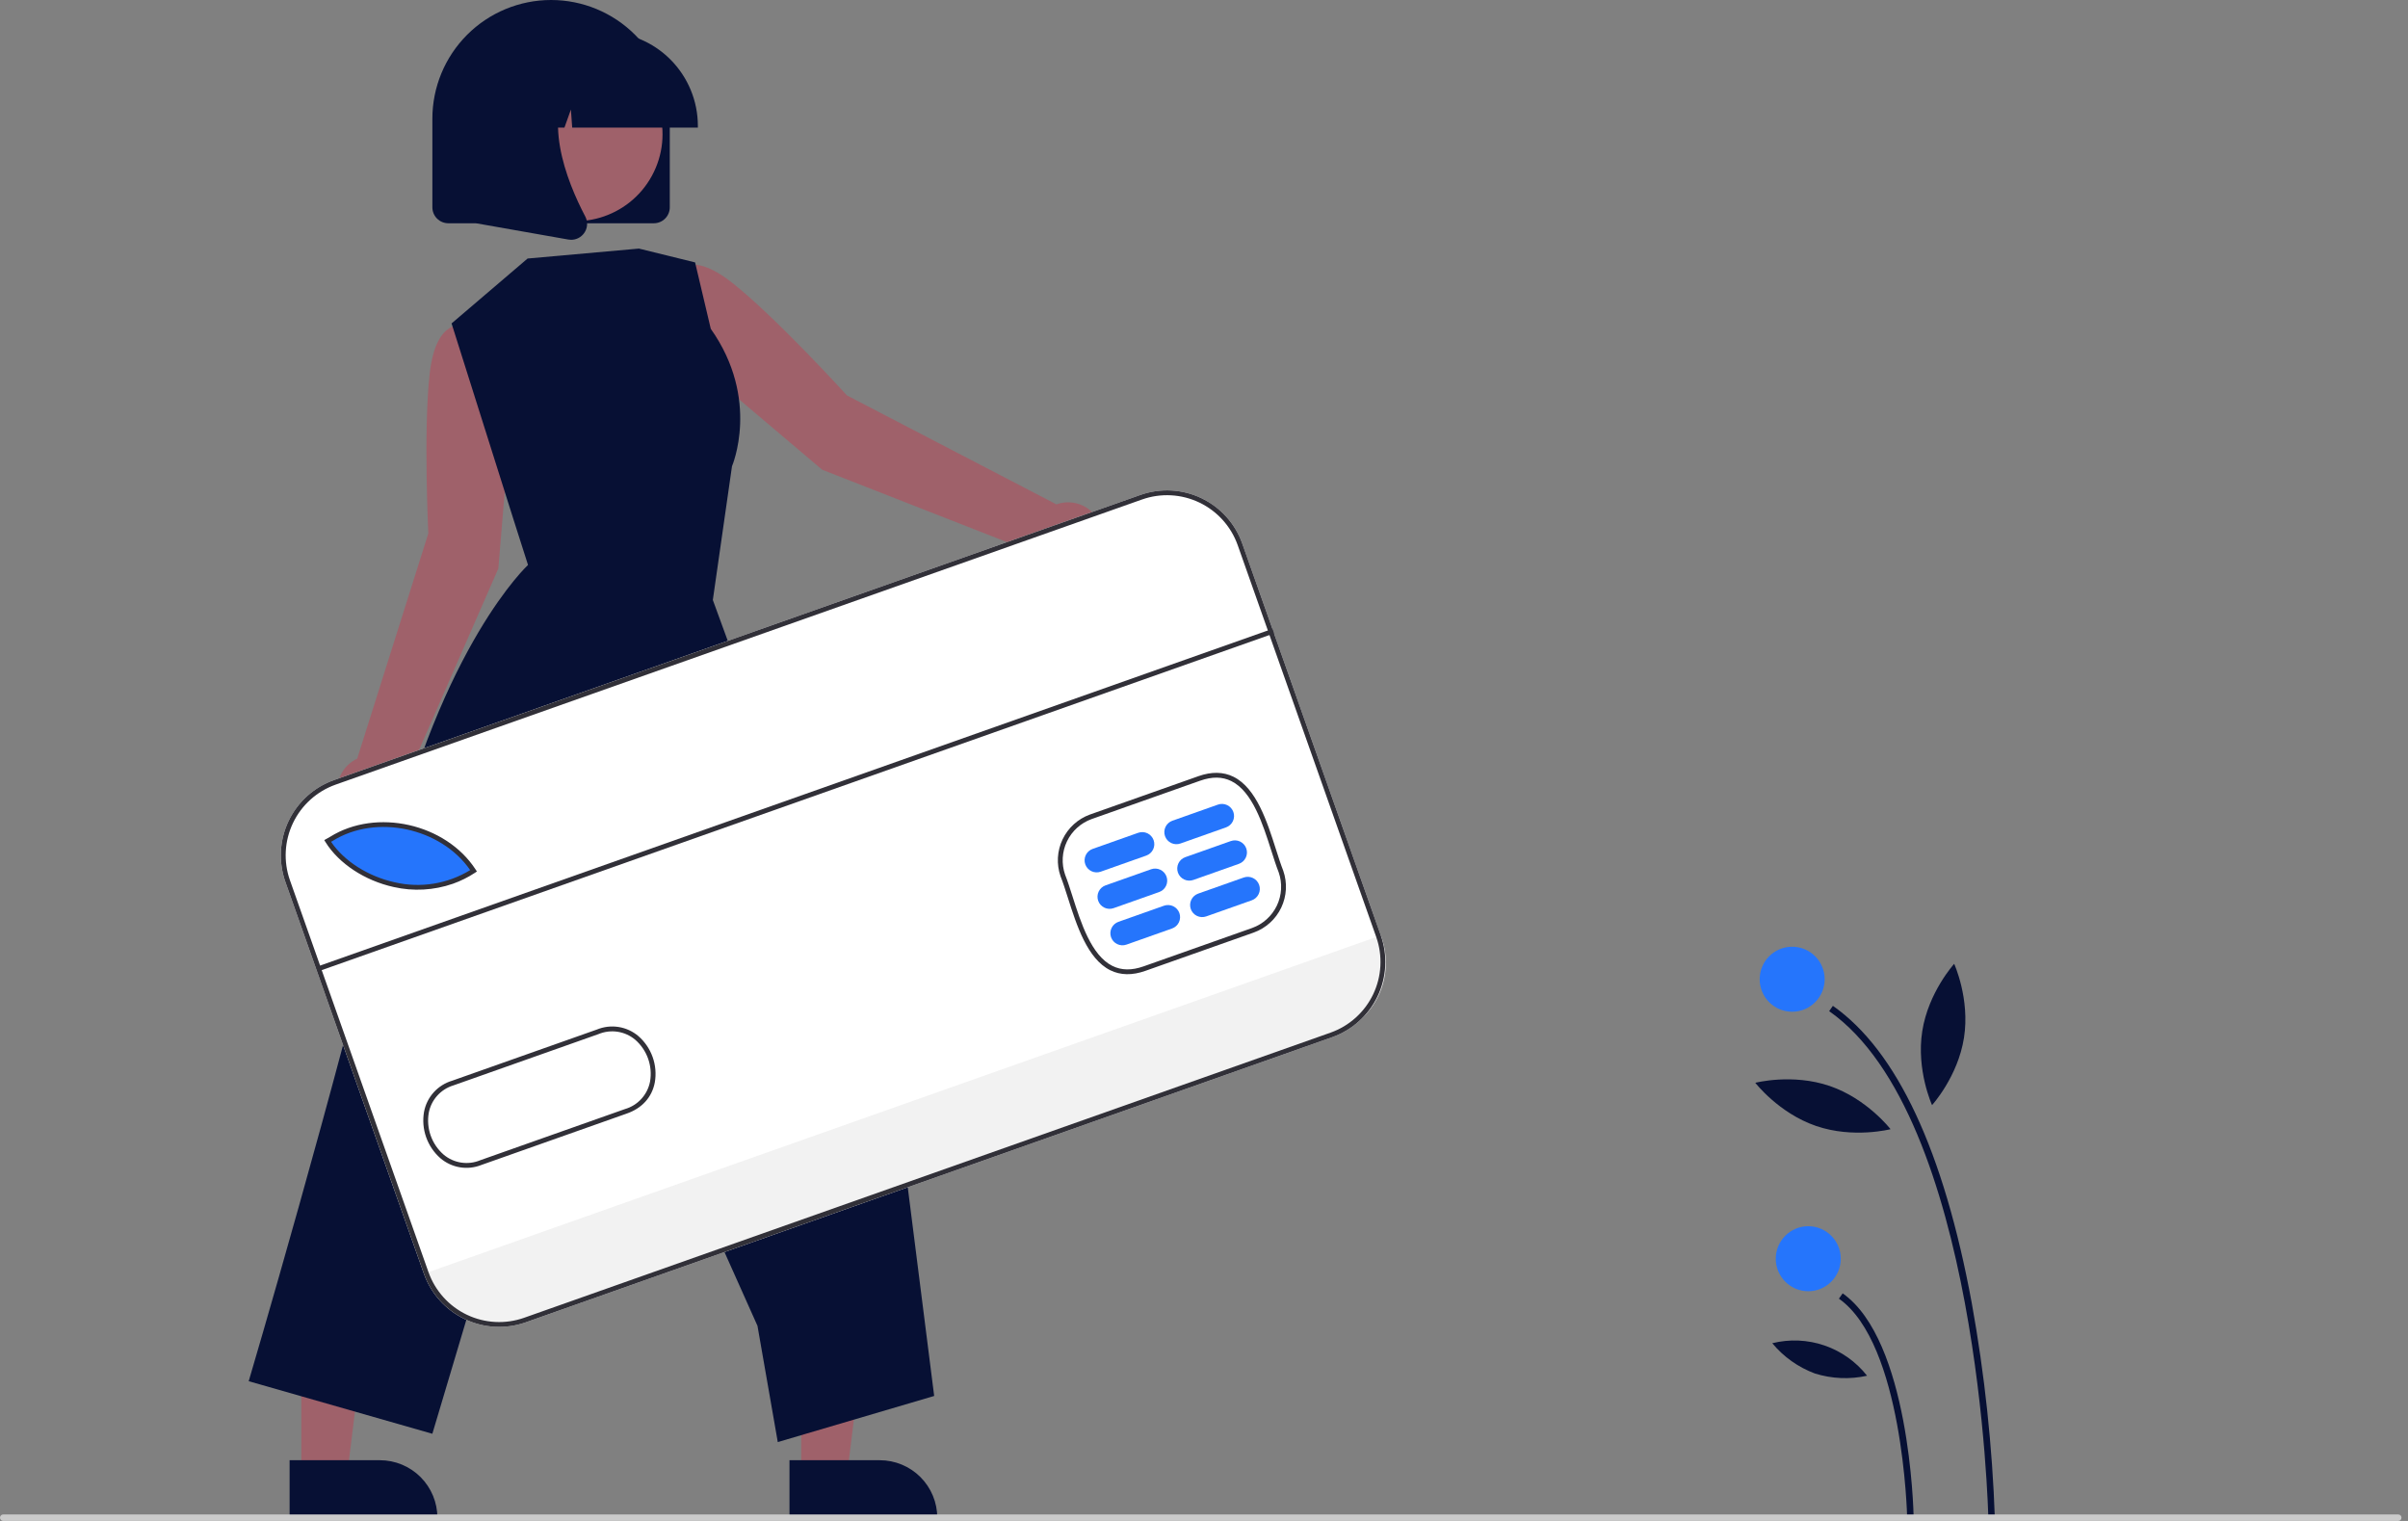 <svg width="266" height="168" viewBox="0 0 266 168" fill="none" xmlns="http://www.w3.org/2000/svg">
  <rect x="0" y="0" width="266" height="168" fill="#808080" stroke="none"/>
  <g clip-path="url(#clip0_4864_74993)">
    <path
      d="M219.645 167.761L220.363 167.747C220.085 159.765 219.234 151.812 217.815 143.952C214.71 127.123 209.548 116.07 202.471 111.102L202.059 111.689C218.59 123.296 219.637 167.318 219.645 167.761Z"
      fill="#071034" />
    <path
      d="M210.672 167.588L211.39 167.574C211.375 166.779 210.926 148.041 203.549 142.861L203.137 143.449C210.216 148.419 210.669 167.397 210.672 167.588Z"
      fill="#071034" />
    <path
      d="M197.973 111.754C199.955 111.754 201.562 110.147 201.562 108.164C201.562 106.181 199.955 104.574 197.973 104.574C195.99 104.574 194.383 106.181 194.383 108.164C194.383 110.147 195.99 111.754 197.973 111.754Z"
      fill="#2575FC" />
    <path
      d="M199.75 142.625C201.732 142.625 203.34 141.018 203.34 139.035C203.34 137.052 201.732 135.445 199.75 135.445C197.767 135.445 196.16 137.052 196.16 139.035C196.16 141.018 197.767 142.625 199.75 142.625Z"
      fill="#2575FC" />
    <path
      d="M212.342 113.904C211.667 118.214 213.425 122.068 213.425 122.068C213.425 122.068 216.278 118.935 216.952 114.626C217.627 110.317 215.868 106.463 215.868 106.463C215.868 106.463 213.016 109.595 212.342 113.904Z"
      fill="#071034" />
    <path
      d="M200.612 124.371C204.737 125.786 208.839 124.727 208.839 124.727C208.839 124.727 206.251 121.372 202.126 119.957C198 118.542 193.898 119.602 193.898 119.602C193.898 119.602 196.486 122.956 200.612 124.371Z"
      fill="#071034" />
    <path
      d="M200.479 151.711C202.346 152.298 204.335 152.384 206.245 151.96C205.032 150.416 203.398 149.255 201.54 148.617C199.682 147.98 197.679 147.894 195.773 148.368C197.022 149.876 198.645 151.028 200.479 151.711Z"
      fill="#071034" />
    <path
      d="M116.701 55.712L93.557 43.677C93.557 43.677 85.785 35.118 80.904 31.252C76.023 27.386 74.521 30.226 74.521 30.226L72.469 33.646L77.427 40.542L90.821 51.885L114.754 61.259C115.128 61.872 115.669 62.366 116.313 62.684C116.957 63.002 117.678 63.13 118.392 63.055C119.106 62.979 119.784 62.703 120.347 62.257C120.911 61.812 121.336 61.215 121.574 60.538C121.812 59.86 121.852 59.129 121.691 58.429C121.53 57.729 121.174 57.09 120.663 56.584C120.153 56.079 119.51 55.729 118.809 55.574C118.107 55.42 117.376 55.468 116.701 55.712Z"
      fill="#9F616A" />
    <path
      d="M56.502 45.302L55.131 36.919L51.262 35.952C51.262 35.952 48.192 35.007 47.474 41.191C46.756 47.377 47.313 58.925 47.313 58.925L39.457 83.8C38.804 84.104 38.25 84.587 37.861 85.193C37.471 85.8 37.262 86.504 37.258 87.225C37.253 87.946 37.454 88.653 37.836 89.264C38.217 89.875 38.765 90.365 39.415 90.677C40.064 90.989 40.789 91.11 41.505 91.026C42.221 90.942 42.898 90.657 43.457 90.203C44.017 89.749 44.436 89.145 44.666 88.462C44.896 87.779 44.927 87.045 44.756 86.345L55.051 62.794L56.502 45.302Z"
      fill="#9F616A" />
    <path d="M88.505 162.944L93.568 162.944L95.976 143.416L88.504 143.416L88.505 162.944Z" fill="#9F616A" />
    <path
      d="M87.211 161.291L97.181 161.291H97.182C98.867 161.291 100.483 161.961 101.675 163.152C102.866 164.344 103.536 165.96 103.536 167.645V167.851L87.211 167.852L87.211 161.291Z"
      fill="#071034" />
    <path d="M33.282 162.944L38.345 162.944L40.753 143.416L33.281 143.416L33.282 162.944Z" fill="#9F616A" />
    <path
      d="M31.992 161.291L41.963 161.291H41.963C43.648 161.291 45.264 161.961 46.456 163.152C47.648 164.344 48.317 165.96 48.317 167.645V167.851L31.992 167.852L31.992 161.291Z"
      fill="#071034" />
    <path
      d="M58.279 28.557L49.882 35.726L56.773 57.534L58.328 62.404C58.328 62.404 48.833 71.159 42.958 95.614C37.083 120.069 27.473 152.564 27.473 152.564L47.759 158.371L64.263 103.051L83.676 146.451L85.918 159.288L103.194 154.194L99.118 122L78.743 66.273L80.859 51.5C80.859 51.5 84.038 44.127 78.516 36.321L76.784 28.985L70.58 27.457L58.279 28.557Z"
      fill="#071034" />
    <path
      d="M72.227 24.661H49.523C49.056 24.66 48.608 24.474 48.278 24.144C47.948 23.814 47.762 23.366 47.762 22.899V13.113C47.762 9.635 49.143 6.3 51.602 3.841C54.062 1.382 57.397 0 60.875 0C64.353 0 67.688 1.382 70.147 3.841C72.607 6.3 73.988 9.635 73.988 13.113V22.899C73.988 23.366 73.802 23.814 73.472 24.144C73.141 24.474 72.694 24.66 72.227 24.661Z"
      fill="#071034" />
    <path
      d="M72.007 19.43C74.554 14.771 72.841 8.929 68.183 6.382C63.523 3.835 57.682 5.548 55.135 10.207C52.588 14.866 54.3 20.707 58.959 23.254C63.618 25.801 69.46 24.089 72.007 19.43Z"
      fill="#9F616A" />
    <path
      d="M77.09 14.092H63.208L63.065 12.099L62.353 14.092H60.216L59.934 10.142L58.523 14.092H54.387V13.897C54.39 11.146 55.484 8.51 57.428 6.565C59.373 4.62 62.01 3.527 64.76 3.523H66.717C69.467 3.527 72.104 4.62 74.049 6.565C75.993 8.51 77.087 11.146 77.09 13.897V14.092Z"
      fill="#071034" />
    <path
      d="M63.094 26.487C62.99 26.487 62.886 26.478 62.783 26.459L52.617 24.666V7.865H63.807L63.53 8.188C59.676 12.684 62.58 19.973 64.654 23.918C64.807 24.207 64.875 24.533 64.85 24.859C64.826 25.185 64.71 25.498 64.516 25.761C64.353 25.985 64.14 26.169 63.893 26.295C63.645 26.421 63.372 26.487 63.094 26.487Z"
      fill="#071034" />
    <path
      d="M147.161 114.564L58.07 146.063C55.868 146.839 53.447 146.71 51.34 145.703C49.232 144.697 47.61 142.895 46.829 140.694L31.524 97.407C30.748 95.204 30.878 92.784 31.884 90.677C32.891 88.569 34.692 86.947 36.893 86.166L125.984 54.667C128.187 53.891 130.607 54.02 132.715 55.027C134.822 56.033 136.444 57.835 137.225 60.036L152.53 103.323C153.306 105.526 153.176 107.946 152.17 110.054C151.163 112.161 149.362 113.783 147.161 114.564Z"
      fill="white" />
    <path
      d="M152.532 103.324L152.612 103.553C153.356 105.657 153.233 107.97 152.271 109.983C151.309 111.996 149.587 113.545 147.484 114.288L57.947 145.944C55.844 146.688 53.532 146.565 51.519 145.604C49.506 144.642 47.958 142.921 47.214 140.818L47.133 140.589L152.532 103.324Z"
      fill="#F2F2F2" />
    <path
      d="M52.511 96.216C46.606 100.102 39.038 97.178 36.391 92.918L36.813 92.678C41.84 89.545 49.306 91.291 52.511 96.216Z"
      fill="#2575FC" />
    <path
      d="M126.516 107.241C125.071 107.752 123.769 107.729 122.647 107.171C120.112 105.912 118.922 102.177 117.966 99.175C117.688 98.302 117.425 97.477 117.158 96.803L117.154 96.793C116.689 95.456 116.77 93.989 117.38 92.711C117.99 91.433 119.079 90.448 120.411 89.968L132.395 85.731C133.838 85.221 135.138 85.244 136.259 85.801C138.794 87.059 139.985 90.793 140.941 93.793C141.22 94.668 141.484 95.494 141.752 96.169C142.22 97.508 142.141 98.977 141.531 100.257C140.921 101.538 139.831 102.525 138.496 103.005L126.516 107.241ZM117.656 96.611C117.93 97.302 118.195 98.133 118.475 99.013C119.4 101.918 120.552 105.534 122.885 106.693C123.886 107.191 125.016 107.205 126.338 106.738L138.318 102.502C139.518 102.071 140.499 101.183 141.049 100.033C141.598 98.882 141.671 97.561 141.252 96.356C140.981 95.674 140.715 94.839 140.433 93.955C139.507 91.051 138.354 87.436 136.022 86.279C135.022 85.782 133.893 85.768 132.573 86.235L120.59 90.471C119.391 90.903 118.411 91.789 117.862 92.939C117.313 94.088 117.239 95.408 117.656 96.611Z"
      fill="#313038" />
    <path
      d="M50.031 97.617C47.925 98.347 45.656 98.472 43.483 97.977C40.31 97.28 37.429 95.385 35.967 93.032L35.82 92.796L36.479 92.422C41.582 89.243 49.234 90.966 52.537 96.041L52.682 96.263L52.46 96.409C51.702 96.909 50.886 97.314 50.031 97.617ZM36.571 92.983C38.003 95.11 40.666 96.811 43.598 97.455C46.447 98.121 49.444 97.637 51.94 96.109C48.709 91.435 41.551 89.885 36.757 92.878L36.571 92.983Z"
      fill="#313038" />
    <path
      d="M53.158 128.686C52.41 128.982 51.596 129.069 50.802 128.937C50.008 128.805 49.265 128.46 48.653 127.938C47.936 127.311 47.393 126.511 47.075 125.614C46.758 124.716 46.677 123.752 46.84 122.815C46.991 122.008 47.363 121.259 47.914 120.65C48.466 120.042 49.175 119.598 49.962 119.367L65.929 113.722C66.687 113.408 67.517 113.309 68.327 113.437C69.137 113.564 69.897 113.913 70.521 114.445C71.238 115.071 71.781 115.872 72.098 116.769C72.415 117.666 72.496 118.63 72.332 119.568C72.017 121.215 70.904 122.429 69.209 123.01L53.242 128.655C53.214 128.666 53.186 128.676 53.158 128.686ZM50.062 119.898C49.38 120.108 48.769 120.5 48.294 121.032C47.819 121.563 47.497 122.214 47.364 122.915C47.217 123.759 47.29 124.628 47.577 125.436C47.863 126.245 48.352 126.966 48.998 127.53C49.551 127.999 50.224 128.305 50.941 128.415C51.658 128.525 52.391 128.435 53.06 128.153L69.035 122.505C69.732 122.304 70.361 121.914 70.85 121.378C71.339 120.842 71.671 120.18 71.808 119.467C71.955 118.623 71.882 117.754 71.597 116.946C71.311 116.138 70.822 115.417 70.176 114.852C69.622 114.384 68.949 114.077 68.232 113.966C67.515 113.856 66.781 113.945 66.111 114.224L50.135 119.873C50.111 119.881 50.086 119.889 50.062 119.898Z"
      fill="#313038" />
    <path
      d="M126.622 94.505L121.588 96.285C121.254 96.403 120.888 96.383 120.568 96.231C120.249 96.078 120.003 95.805 119.885 95.471C119.767 95.138 119.786 94.771 119.939 94.451C120.091 94.132 120.365 93.886 120.698 93.768L125.732 91.988C126.065 91.871 126.432 91.89 126.752 92.042C127.071 92.195 127.317 92.468 127.435 92.802C127.553 93.136 127.534 93.503 127.381 93.822C127.228 94.141 126.955 94.387 126.622 94.505Z"
      fill="#2575FC" />
    <path
      d="M128.047 98.532L123.014 100.312C122.68 100.43 122.313 100.411 121.994 100.258C121.674 100.106 121.429 99.832 121.311 99.499C121.193 99.165 121.212 98.798 121.365 98.478C121.517 98.159 121.79 97.913 122.124 97.795L127.158 96.016C127.491 95.898 127.858 95.917 128.178 96.07C128.497 96.222 128.743 96.496 128.861 96.829C128.979 97.163 128.959 97.53 128.807 97.849C128.654 98.169 128.381 98.415 128.047 98.532Z"
      fill="#2575FC" />
    <path
      d="M129.469 102.56L124.436 104.339C124.271 104.398 124.095 104.423 123.92 104.414C123.745 104.405 123.574 104.361 123.416 104.285C123.258 104.21 123.116 104.104 122.999 103.974C122.881 103.843 122.791 103.691 122.733 103.526C122.674 103.361 122.649 103.186 122.658 103.011C122.667 102.836 122.711 102.664 122.787 102.506C122.862 102.348 122.968 102.206 123.098 102.089C123.229 101.972 123.381 101.881 123.546 101.823L128.579 100.043C128.745 99.985 128.92 99.959 129.095 99.969C129.27 99.978 129.441 100.022 129.6 100.097C129.758 100.173 129.899 100.279 130.017 100.409C130.134 100.539 130.224 100.691 130.283 100.857C130.341 101.022 130.366 101.197 130.357 101.372C130.348 101.547 130.304 101.718 130.229 101.877C130.153 102.035 130.047 102.177 129.917 102.294C129.787 102.411 129.634 102.501 129.469 102.56Z"
      fill="#2575FC" />
    <path
      d="M135.43 91.392L130.397 93.171C130.232 93.23 130.056 93.255 129.881 93.246C129.706 93.237 129.535 93.193 129.377 93.118C129.219 93.042 129.077 92.936 128.96 92.806C128.842 92.675 128.752 92.523 128.694 92.358C128.635 92.193 128.61 92.018 128.619 91.843C128.628 91.668 128.672 91.496 128.747 91.338C128.823 91.18 128.929 91.038 129.059 90.921C129.19 90.804 129.342 90.713 129.507 90.655L134.54 88.875C134.874 88.757 135.241 88.777 135.56 88.929C135.88 89.082 136.126 89.355 136.244 89.689C136.362 90.022 136.342 90.389 136.19 90.709C136.037 91.028 135.764 91.274 135.43 91.392Z"
      fill="#2575FC" />
    <path
      d="M136.856 95.417L131.823 97.197C131.657 97.255 131.482 97.281 131.307 97.271C131.132 97.262 130.961 97.218 130.802 97.143C130.644 97.067 130.503 96.961 130.385 96.831C130.268 96.701 130.178 96.549 130.119 96.383C130.061 96.218 130.036 96.043 130.045 95.868C130.054 95.693 130.098 95.522 130.173 95.363C130.249 95.205 130.355 95.063 130.485 94.946C130.615 94.829 130.767 94.739 130.933 94.68L135.966 92.9C136.131 92.842 136.306 92.817 136.482 92.826C136.657 92.835 136.828 92.879 136.986 92.954C137.144 93.03 137.286 93.136 137.403 93.266C137.521 93.397 137.611 93.549 137.669 93.714C137.728 93.879 137.753 94.054 137.744 94.229C137.735 94.404 137.691 94.576 137.615 94.734C137.54 94.892 137.434 95.034 137.304 95.151C137.173 95.268 137.021 95.359 136.856 95.417Z"
      fill="#2575FC" />
    <path
      d="M138.278 99.445L133.244 101.224C132.911 101.342 132.544 101.323 132.224 101.17C131.905 101.018 131.659 100.744 131.541 100.411C131.423 100.077 131.443 99.71 131.595 99.391C131.748 99.071 132.021 98.826 132.355 98.707L137.388 96.928C137.553 96.87 137.728 96.844 137.903 96.853C138.078 96.863 138.25 96.906 138.408 96.982C138.566 97.057 138.708 97.163 138.825 97.294C138.942 97.424 139.033 97.576 139.091 97.741C139.15 97.907 139.175 98.082 139.166 98.257C139.156 98.432 139.113 98.603 139.037 98.761C138.962 98.92 138.856 99.061 138.725 99.179C138.595 99.296 138.443 99.386 138.278 99.445Z"
      fill="#2575FC" />
    <path d="M140.559 69.46L35.16 106.725L35.338 107.228L140.737 69.963L140.559 69.46Z" fill="#313038" />
    <path
      d="M147.161 114.564L58.07 146.063C55.868 146.839 53.447 146.71 51.34 145.703C49.232 144.697 47.61 142.895 46.829 140.694L31.524 97.407C30.748 95.204 30.878 92.784 31.884 90.677C32.891 88.569 34.692 86.947 36.893 86.166L125.984 54.667C128.187 53.891 130.607 54.02 132.715 55.027C134.822 56.033 136.444 57.835 137.225 60.036L152.53 103.323C153.306 105.526 153.176 107.946 152.17 110.054C151.163 112.161 149.362 113.783 147.161 114.564ZM37.071 86.669C35.004 87.403 33.311 88.927 32.366 90.906C31.421 92.886 31.299 95.16 32.028 97.229L47.332 140.516C48.066 142.584 49.59 144.276 51.57 145.222C53.549 146.167 55.823 146.289 57.892 145.56L146.983 114.061C149.051 113.327 150.743 111.803 151.688 109.824C152.634 107.844 152.755 105.57 152.026 103.501L136.722 60.214C135.988 58.146 134.464 56.454 132.485 55.508C130.505 54.563 128.231 54.441 126.162 55.17L37.071 86.669Z"
      fill="#313038" />
    <path
      d="M264.923 167.999H0.359C0.264 167.999 0.172 167.961 0.105 167.894C0.038 167.827 0 167.735 0 167.64C0 167.545 0.038 167.454 0.105 167.386C0.172 167.319 0.264 167.281 0.359 167.281H264.923C265.018 167.281 265.11 167.319 265.177 167.386C265.244 167.454 265.282 167.545 265.282 167.64C265.282 167.735 265.244 167.827 265.177 167.894C265.11 167.961 265.018 167.999 264.923 167.999Z"
      fill="#CBCBCB" />
  </g>
  <defs>
    <clipPath id="clip0_4864_74993">
      <rect width="265.282" height="168" fill="white" />
    </clipPath>
  </defs>
</svg>
